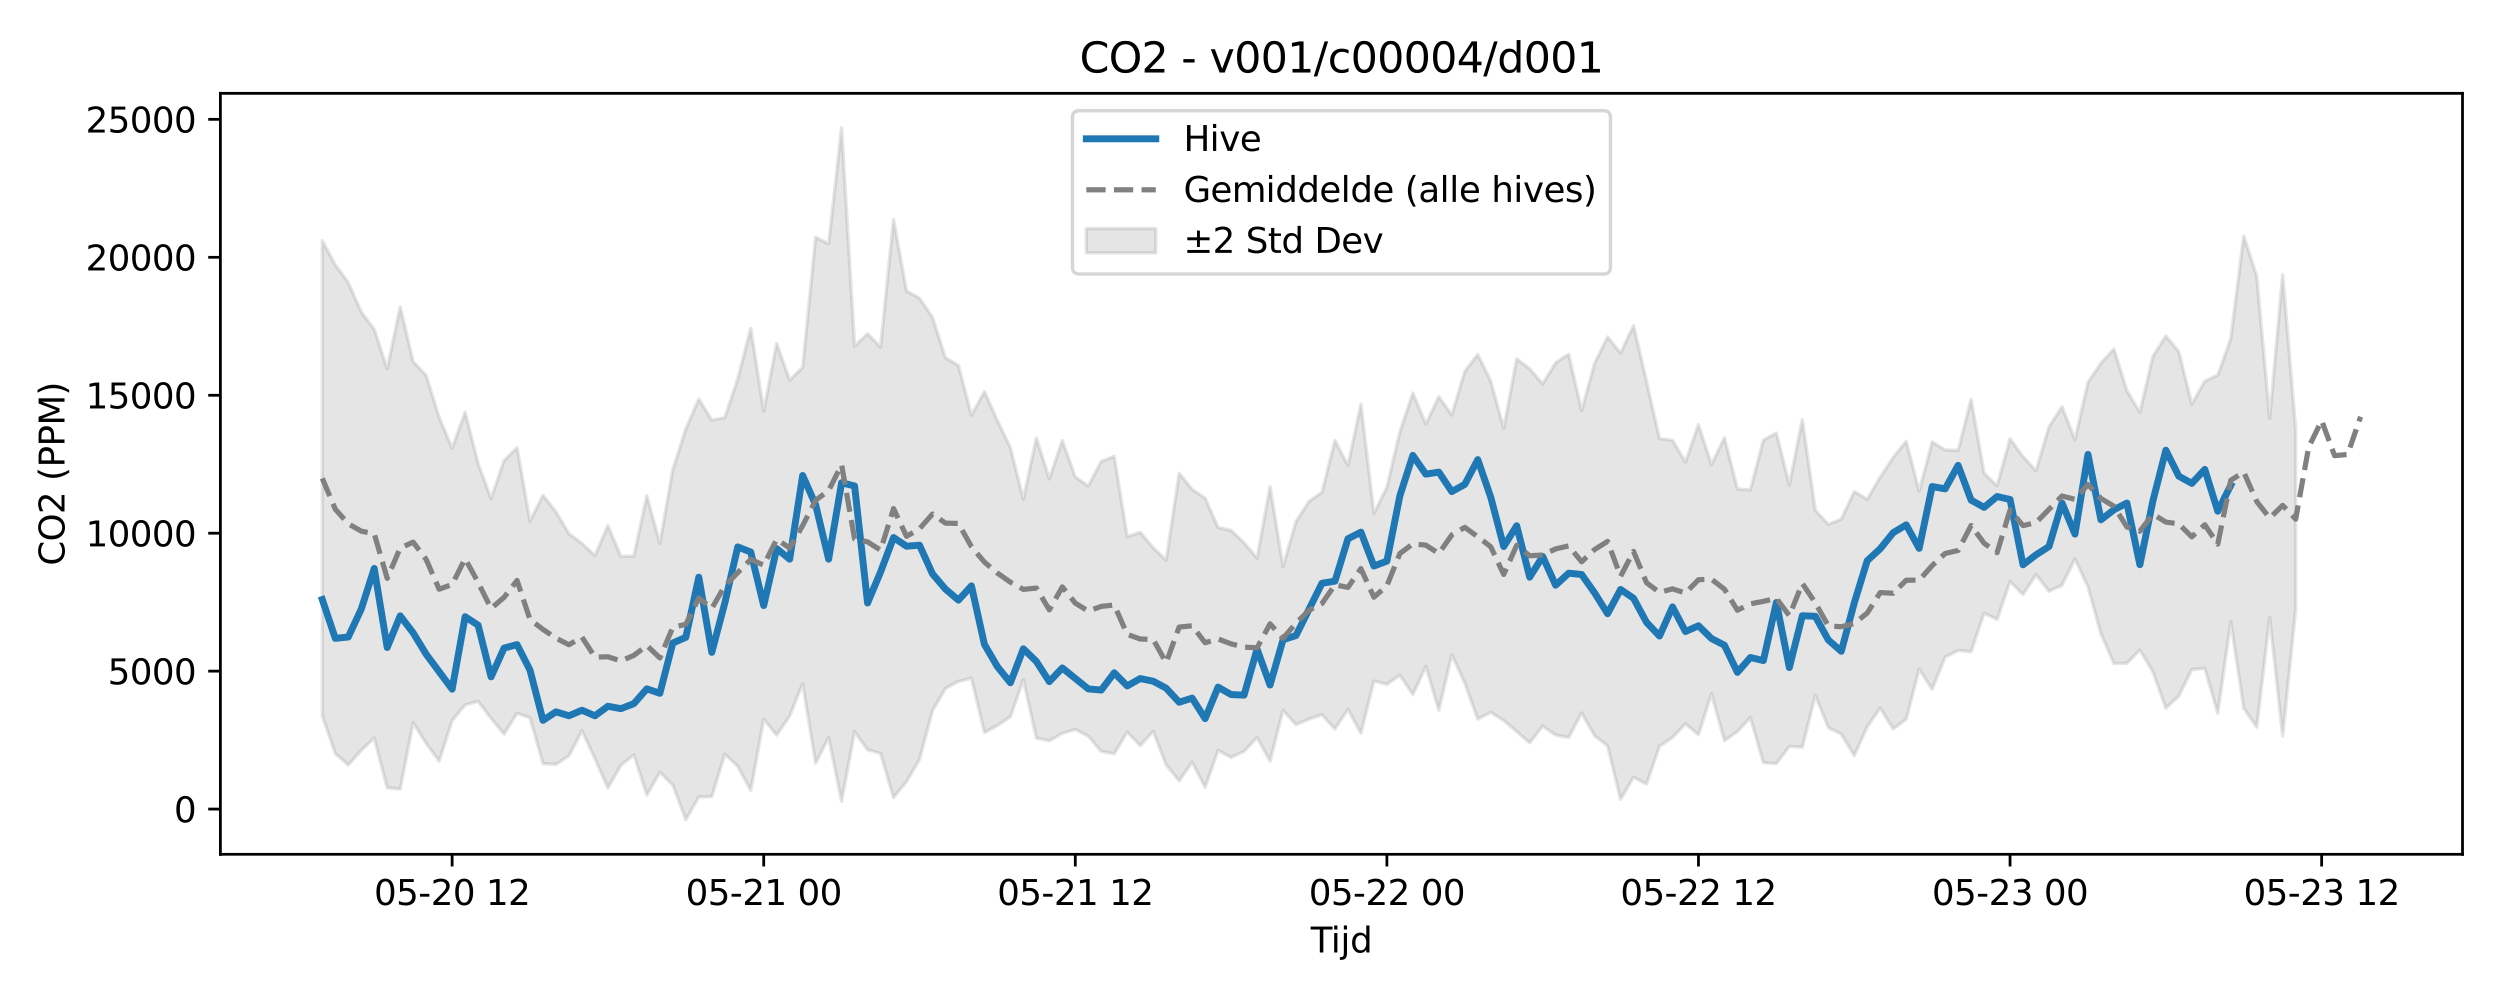 <?xml version="1.0" encoding="utf-8" standalone="no"?>
<!DOCTYPE svg PUBLIC "-//W3C//DTD SVG 1.1//EN"
  "http://www.w3.org/Graphics/SVG/1.1/DTD/svg11.dtd">
<svg xmlns:xlink="http://www.w3.org/1999/xlink" width="720pt" height="288pt" viewBox="0 0 720 288" xmlns="http://www.w3.org/2000/svg" version="1.1">
 <defs>
  <style type="text/css">*{stroke-linejoin: round; stroke-linecap: butt}</style>
 </defs>
 <g id="figure_1">
  <g id="patch_1">
   <path d="M 0 288 
L 720 288 
L 720 0 
L 0 0 
z
" style="fill: #ffffff"/>
  </g>
  <g id="axes_1">
   <g id="patch_2">
    <path d="M 63.47 246.04 
L 709.2 246.04 
L 709.2 26.88 
L 63.47 26.88 
z
" style="fill: #ffffff"/>
   </g>
   <g id="FillBetweenPolyCollection_1">
    <defs>
     <path id="m3668eb2bf4" d="M 92.821 -218.664 
L 92.821 -81.824 
L 96.56 -70.998 
L 100.299 -67.694 
L 104.038 -71.9 
L 107.777 -75.443 
L 111.516 -61.119 
L 115.256 -60.75 
L 118.995 -79.857 
L 122.734 -73.9 
L 126.473 -68.796 
L 130.212 -80.444 
L 133.951 -84.977 
L 137.69 -86.015 
L 141.429 -81.113 
L 145.168 -76.592 
L 148.907 -82.599 
L 152.646 -81.262 
L 156.385 -68.085 
L 160.124 -67.87 
L 163.863 -70.336 
L 167.602 -77.549 
L 171.341 -69.512 
L 175.08 -61.059 
L 178.819 -67.596 
L 182.558 -70.6 
L 186.297 -58.999 
L 190.036 -65.583 
L 193.775 -61.902 
L 197.514 -51.922 
L 201.253 -58.474 
L 204.992 -58.574 
L 208.731 -70.798 
L 212.47 -67.307 
L 216.209 -60.344 
L 219.948 -80.841 
L 223.687 -76.312 
L 227.426 -81.782 
L 231.165 -91.081 
L 234.904 -68.21 
L 238.643 -75.585 
L 242.382 -57.185 
L 246.121 -77.263 
L 249.861 -72.052 
L 253.6 -71.029 
L 257.339 -58.283 
L 261.078 -62.899 
L 264.817 -69.274 
L 268.556 -83.303 
L 272.295 -89.756 
L 276.034 -91.736 
L 279.773 -92.7 
L 283.512 -77.012 
L 287.251 -79.043 
L 290.99 -81.582 
L 294.729 -92.284 
L 298.468 -75.438 
L 302.207 -74.632 
L 305.946 -76.808 
L 309.685 -77.941 
L 313.424 -75.975 
L 317.163 -71.598 
L 320.902 -70.934 
L 324.641 -77.173 
L 328.38 -73.251 
L 332.119 -77.37 
L 335.858 -67.697 
L 339.597 -63.11 
L 343.336 -68.499 
L 347.075 -61.257 
L 350.814 -71.893 
L 354.553 -69.884 
L 358.292 -71.6 
L 362.031 -75.577 
L 365.77 -68.783 
L 369.509 -83.441 
L 373.248 -79.294 
L 376.987 -80.9 
L 380.726 -82.152 
L 384.465 -78.029 
L 388.205 -83.745 
L 391.944 -76.859 
L 395.683 -91.837 
L 399.422 -90.915 
L 403.161 -93.556 
L 406.9 -87.937 
L 410.639 -96.091 
L 414.378 -83.481 
L 418.117 -99.398 
L 421.856 -91.257 
L 425.595 -80.893 
L 429.334 -82.843 
L 433.073 -80.51 
L 436.812 -77.289 
L 440.551 -74.078 
L 444.29 -78.895 
L 448.029 -76.293 
L 451.768 -75.614 
L 455.507 -82.674 
L 459.246 -76.112 
L 462.985 -73.192 
L 466.724 -57.764 
L 470.463 -64.152 
L 474.202 -62.203 
L 477.941 -73.1 
L 481.68 -75.61 
L 485.419 -79.529 
L 489.158 -76.381 
L 492.897 -88.206 
L 496.636 -74.687 
L 500.375 -77.323 
L 504.114 -81.313 
L 507.853 -68.361 
L 511.592 -68.074 
L 515.331 -73.038 
L 519.07 -72.796 
L 522.809 -87.736 
L 526.549 -78.456 
L 530.288 -76.563 
L 534.027 -70.4 
L 537.766 -78.723 
L 541.505 -84.074 
L 545.244 -78.067 
L 548.983 -80.875 
L 552.722 -95.287 
L 556.461 -89.508 
L 560.2 -98.753 
L 563.939 -100.675 
L 567.678 -100.31 
L 571.417 -111.386 
L 575.156 -109.603 
L 578.895 -120.545 
L 582.634 -116.781 
L 586.373 -122.515 
L 590.112 -117.712 
L 593.851 -119.445 
L 597.59 -127.027 
L 601.329 -119.003 
L 605.068 -105.485 
L 608.807 -96.894 
L 612.546 -96.974 
L 616.285 -100.795 
L 620.024 -94.563 
L 623.763 -84.042 
L 627.502 -87.558 
L 631.241 -95.163 
L 634.98 -95.51 
L 638.719 -82.598 
L 642.458 -108.929 
L 646.197 -84.037 
L 649.936 -78.61 
L 653.675 -110.103 
L 657.414 -76.025 
L 661.154 -112.526 
L 661.154 -164.463 
L 661.154 -164.463 
L 657.414 -208.891 
L 653.675 -167.52 
L 649.936 -208.501 
L 646.197 -220.057 
L 642.458 -190.422 
L 638.719 -179.974 
L 634.98 -178.218 
L 631.241 -171.608 
L 627.502 -186.688 
L 623.763 -191.237 
L 620.024 -185.329 
L 616.285 -169.21 
L 612.546 -175.492 
L 608.807 -187.507 
L 605.068 -183.383 
L 601.329 -177.898 
L 597.59 -161.357 
L 593.851 -170.859 
L 590.112 -165.045 
L 586.373 -152.453 
L 582.634 -156.464 
L 578.895 -161.631 
L 575.156 -148.089 
L 571.417 -151.726 
L 567.678 -173 
L 563.939 -158.283 
L 560.2 -158.438 
L 556.461 -160.697 
L 552.722 -146.526 
L 548.983 -160.918 
L 545.244 -156.224 
L 541.505 -150.588 
L 537.766 -144.183 
L 534.027 -146.429 
L 530.288 -138.442 
L 526.549 -136.995 
L 522.809 -141.054 
L 519.07 -167.151 
L 515.331 -148.317 
L 511.592 -163.293 
L 507.853 -161.252 
L 504.114 -146.895 
L 500.375 -147.174 
L 496.636 -161.939 
L 492.897 -154.189 
L 489.158 -165.699 
L 485.419 -154.893 
L 481.68 -161.218 
L 477.941 -161.662 
L 474.202 -178.136 
L 470.463 -194.234 
L 466.724 -186.279 
L 462.985 -190.959 
L 459.246 -183.366 
L 455.507 -169.753 
L 451.768 -185.963 
L 448.029 -183.54 
L 444.29 -177.44 
L 440.551 -181.798 
L 436.812 -184.623 
L 433.073 -164.615 
L 429.334 -178.23 
L 425.595 -185.917 
L 421.856 -181.015 
L 418.117 -168.493 
L 414.378 -173.719 
L 410.639 -165.903 
L 406.9 -174.798 
L 403.161 -163.606 
L 399.422 -147.669 
L 395.683 -140.154 
L 391.944 -171.623 
L 388.205 -153.912 
L 384.465 -161.13 
L 380.726 -146.225 
L 376.987 -143.587 
L 373.248 -137.784 
L 369.509 -124.871 
L 365.77 -147.904 
L 362.031 -127.271 
L 358.292 -131.686 
L 354.553 -135.248 
L 350.814 -136.066 
L 347.075 -144.53 
L 343.336 -147.051 
L 339.597 -151.694 
L 335.858 -126.619 
L 332.119 -130.286 
L 328.38 -134.681 
L 324.641 -133.433 
L 320.902 -156.575 
L 317.163 -155.11 
L 313.424 -148.041 
L 309.685 -150.646 
L 305.946 -161.128 
L 302.207 -150.08 
L 298.468 -161.858 
L 294.729 -144.215 
L 290.99 -159.091 
L 287.251 -166.874 
L 283.512 -175.227 
L 279.773 -168.404 
L 276.034 -182.761 
L 272.295 -184.922 
L 268.556 -196.602 
L 264.817 -202.139 
L 261.078 -204.184 
L 257.339 -224.78 
L 253.6 -188.059 
L 249.861 -191.837 
L 246.121 -188.343 
L 242.382 -251.158 
L 238.643 -217.798 
L 234.904 -219.652 
L 231.165 -182.196 
L 227.426 -178.53 
L 223.687 -189.09 
L 219.948 -169.601 
L 216.209 -193.434 
L 212.47 -178.848 
L 208.731 -167.716 
L 204.992 -166.993 
L 201.253 -173.071 
L 197.514 -164.456 
L 193.775 -152.783 
L 190.036 -131.443 
L 186.297 -145.233 
L 182.558 -127.873 
L 178.819 -127.759 
L 175.08 -136.617 
L 171.341 -127.997 
L 167.602 -131.481 
L 163.863 -134.287 
L 160.124 -140.555 
L 156.385 -145.358 
L 152.646 -137.876 
L 148.907 -159.082 
L 145.168 -155.326 
L 141.429 -144.399 
L 137.69 -154.529 
L 133.951 -169.269 
L 130.212 -158.901 
L 126.473 -167.829 
L 122.734 -179.867 
L 118.995 -183.869 
L 115.256 -199.613 
L 111.516 -181.766 
L 107.777 -193.138 
L 104.038 -198.157 
L 100.299 -206.621 
L 96.56 -211.727 
L 92.821 -218.664 
z
" style="stroke: #808080; stroke-opacity: 0.2"/>
    </defs>
    <g clip-path="url(#p36f60cd9ff)">
     <use xlink:href="#m3668eb2bf4" x="0" y="288" style="fill: #808080; fill-opacity: 0.2; stroke: #808080; stroke-opacity: 0.2"/>
    </g>
   </g>
   <g id="matplotlib.axis_1">
    <g id="xtick_1">
     <g id="line2d_1">
      <defs>
       <path id="m5f6d3b2651" d="M 0 0 
L 0 3.5 
" style="stroke: #000000; stroke-width: 0.8"/>
      </defs>
      <g>
       <use xlink:href="#m5f6d3b2651" x="130.212" y="246.04" style="stroke: #000000; stroke-width: 0.8"/>
      </g>
     </g>
     <g id="text_1">
      <!-- 05-20 12 -->
      <g transform="translate(107.731 260.638) scale(0.1 -0.1)">
       <defs>
        <path id="DejaVuSans-30" d="M 2034 4250 
Q 1547 4250 1301 3770 
Q 1056 3291 1056 2328 
Q 1056 1369 1301 889 
Q 1547 409 2034 409 
Q 2525 409 2770 889 
Q 3016 1369 3016 2328 
Q 3016 3291 2770 3770 
Q 2525 4250 2034 4250 
z
M 2034 4750 
Q 2819 4750 3233 4129 
Q 3647 3509 3647 2328 
Q 3647 1150 3233 529 
Q 2819 -91 2034 -91 
Q 1250 -91 836 529 
Q 422 1150 422 2328 
Q 422 3509 836 4129 
Q 1250 4750 2034 4750 
z
" transform="scale(0.016)"/>
        <path id="DejaVuSans-35" d="M 691 4666 
L 3169 4666 
L 3169 4134 
L 1269 4134 
L 1269 2991 
Q 1406 3038 1543 3061 
Q 1681 3084 1819 3084 
Q 2600 3084 3056 2656 
Q 3513 2228 3513 1497 
Q 3513 744 3044 326 
Q 2575 -91 1722 -91 
Q 1428 -91 1123 -41 
Q 819 9 494 109 
L 494 744 
Q 775 591 1075 516 
Q 1375 441 1709 441 
Q 2250 441 2565 725 
Q 2881 1009 2881 1497 
Q 2881 1984 2565 2268 
Q 2250 2553 1709 2553 
Q 1456 2553 1204 2497 
Q 953 2441 691 2322 
L 691 4666 
z
" transform="scale(0.016)"/>
        <path id="DejaVuSans-2d" d="M 313 2009 
L 1997 2009 
L 1997 1497 
L 313 1497 
L 313 2009 
z
" transform="scale(0.016)"/>
        <path id="DejaVuSans-32" d="M 1228 531 
L 3431 531 
L 3431 0 
L 469 0 
L 469 531 
Q 828 903 1448 1529 
Q 2069 2156 2228 2338 
Q 2531 2678 2651 2914 
Q 2772 3150 2772 3378 
Q 2772 3750 2511 3984 
Q 2250 4219 1831 4219 
Q 1534 4219 1204 4116 
Q 875 4013 500 3803 
L 500 4441 
Q 881 4594 1212 4672 
Q 1544 4750 1819 4750 
Q 2544 4750 2975 4387 
Q 3406 4025 3406 3419 
Q 3406 3131 3298 2873 
Q 3191 2616 2906 2266 
Q 2828 2175 2409 1742 
Q 1991 1309 1228 531 
z
" transform="scale(0.016)"/>
        <path id="DejaVuSans-20" transform="scale(0.016)"/>
        <path id="DejaVuSans-31" d="M 794 531 
L 1825 531 
L 1825 4091 
L 703 3866 
L 703 4441 
L 1819 4666 
L 2450 4666 
L 2450 531 
L 3481 531 
L 3481 0 
L 794 0 
L 794 531 
z
" transform="scale(0.016)"/>
       </defs>
       <use xlink:href="#DejaVuSans-30"/>
       <use xlink:href="#DejaVuSans-35" transform="translate(63.623 0)"/>
       <use xlink:href="#DejaVuSans-2d" transform="translate(127.246 0)"/>
       <use xlink:href="#DejaVuSans-32" transform="translate(163.33 0)"/>
       <use xlink:href="#DejaVuSans-30" transform="translate(226.953 0)"/>
       <use xlink:href="#DejaVuSans-20" transform="translate(290.576 0)"/>
       <use xlink:href="#DejaVuSans-31" transform="translate(322.363 0)"/>
       <use xlink:href="#DejaVuSans-32" transform="translate(385.986 0)"/>
      </g>
     </g>
    </g>
    <g id="xtick_2">
     <g id="line2d_2">
      <g>
       <use xlink:href="#m5f6d3b2651" x="219.948" y="246.04" style="stroke: #000000; stroke-width: 0.8"/>
      </g>
     </g>
     <g id="text_2">
      <!-- 05-21 00 -->
      <g transform="translate(197.468 260.638) scale(0.1 -0.1)">
       <use xlink:href="#DejaVuSans-30"/>
       <use xlink:href="#DejaVuSans-35" transform="translate(63.623 0)"/>
       <use xlink:href="#DejaVuSans-2d" transform="translate(127.246 0)"/>
       <use xlink:href="#DejaVuSans-32" transform="translate(163.33 0)"/>
       <use xlink:href="#DejaVuSans-31" transform="translate(226.953 0)"/>
       <use xlink:href="#DejaVuSans-20" transform="translate(290.576 0)"/>
       <use xlink:href="#DejaVuSans-30" transform="translate(322.363 0)"/>
       <use xlink:href="#DejaVuSans-30" transform="translate(385.986 0)"/>
      </g>
     </g>
    </g>
    <g id="xtick_3">
     <g id="line2d_3">
      <g>
       <use xlink:href="#m5f6d3b2651" x="309.685" y="246.04" style="stroke: #000000; stroke-width: 0.8"/>
      </g>
     </g>
     <g id="text_3">
      <!-- 05-21 12 -->
      <g transform="translate(287.204 260.638) scale(0.1 -0.1)">
       <use xlink:href="#DejaVuSans-30"/>
       <use xlink:href="#DejaVuSans-35" transform="translate(63.623 0)"/>
       <use xlink:href="#DejaVuSans-2d" transform="translate(127.246 0)"/>
       <use xlink:href="#DejaVuSans-32" transform="translate(163.33 0)"/>
       <use xlink:href="#DejaVuSans-31" transform="translate(226.953 0)"/>
       <use xlink:href="#DejaVuSans-20" transform="translate(290.576 0)"/>
       <use xlink:href="#DejaVuSans-31" transform="translate(322.363 0)"/>
       <use xlink:href="#DejaVuSans-32" transform="translate(385.986 0)"/>
      </g>
     </g>
    </g>
    <g id="xtick_4">
     <g id="line2d_4">
      <g>
       <use xlink:href="#m5f6d3b2651" x="399.422" y="246.04" style="stroke: #000000; stroke-width: 0.8"/>
      </g>
     </g>
     <g id="text_4">
      <!-- 05-22 00 -->
      <g transform="translate(376.941 260.638) scale(0.1 -0.1)">
       <use xlink:href="#DejaVuSans-30"/>
       <use xlink:href="#DejaVuSans-35" transform="translate(63.623 0)"/>
       <use xlink:href="#DejaVuSans-2d" transform="translate(127.246 0)"/>
       <use xlink:href="#DejaVuSans-32" transform="translate(163.33 0)"/>
       <use xlink:href="#DejaVuSans-32" transform="translate(226.953 0)"/>
       <use xlink:href="#DejaVuSans-20" transform="translate(290.576 0)"/>
       <use xlink:href="#DejaVuSans-30" transform="translate(322.363 0)"/>
       <use xlink:href="#DejaVuSans-30" transform="translate(385.986 0)"/>
      </g>
     </g>
    </g>
    <g id="xtick_5">
     <g id="line2d_5">
      <g>
       <use xlink:href="#m5f6d3b2651" x="489.158" y="246.04" style="stroke: #000000; stroke-width: 0.8"/>
      </g>
     </g>
     <g id="text_5">
      <!-- 05-22 12 -->
      <g transform="translate(466.678 260.638) scale(0.1 -0.1)">
       <use xlink:href="#DejaVuSans-30"/>
       <use xlink:href="#DejaVuSans-35" transform="translate(63.623 0)"/>
       <use xlink:href="#DejaVuSans-2d" transform="translate(127.246 0)"/>
       <use xlink:href="#DejaVuSans-32" transform="translate(163.33 0)"/>
       <use xlink:href="#DejaVuSans-32" transform="translate(226.953 0)"/>
       <use xlink:href="#DejaVuSans-20" transform="translate(290.576 0)"/>
       <use xlink:href="#DejaVuSans-31" transform="translate(322.363 0)"/>
       <use xlink:href="#DejaVuSans-32" transform="translate(385.986 0)"/>
      </g>
     </g>
    </g>
    <g id="xtick_6">
     <g id="line2d_6">
      <g>
       <use xlink:href="#m5f6d3b2651" x="578.895" y="246.04" style="stroke: #000000; stroke-width: 0.8"/>
      </g>
     </g>
     <g id="text_6">
      <!-- 05-23 00 -->
      <g transform="translate(556.414 260.638) scale(0.1 -0.1)">
       <defs>
        <path id="DejaVuSans-33" d="M 2597 2516 
Q 3050 2419 3304 2112 
Q 3559 1806 3559 1356 
Q 3559 666 3084 287 
Q 2609 -91 1734 -91 
Q 1441 -91 1130 -33 
Q 819 25 488 141 
L 488 750 
Q 750 597 1062 519 
Q 1375 441 1716 441 
Q 2309 441 2620 675 
Q 2931 909 2931 1356 
Q 2931 1769 2642 2001 
Q 2353 2234 1838 2234 
L 1294 2234 
L 1294 2753 
L 1863 2753 
Q 2328 2753 2575 2939 
Q 2822 3125 2822 3475 
Q 2822 3834 2567 4026 
Q 2313 4219 1838 4219 
Q 1578 4219 1281 4162 
Q 984 4106 628 3988 
L 628 4550 
Q 988 4650 1302 4700 
Q 1616 4750 1894 4750 
Q 2613 4750 3031 4423 
Q 3450 4097 3450 3541 
Q 3450 3153 3228 2886 
Q 3006 2619 2597 2516 
z
" transform="scale(0.016)"/>
       </defs>
       <use xlink:href="#DejaVuSans-30"/>
       <use xlink:href="#DejaVuSans-35" transform="translate(63.623 0)"/>
       <use xlink:href="#DejaVuSans-2d" transform="translate(127.246 0)"/>
       <use xlink:href="#DejaVuSans-32" transform="translate(163.33 0)"/>
       <use xlink:href="#DejaVuSans-33" transform="translate(226.953 0)"/>
       <use xlink:href="#DejaVuSans-20" transform="translate(290.576 0)"/>
       <use xlink:href="#DejaVuSans-30" transform="translate(322.363 0)"/>
       <use xlink:href="#DejaVuSans-30" transform="translate(385.986 0)"/>
      </g>
     </g>
    </g>
    <g id="xtick_7">
     <g id="line2d_7">
      <g>
       <use xlink:href="#m5f6d3b2651" x="668.632" y="246.04" style="stroke: #000000; stroke-width: 0.8"/>
      </g>
     </g>
     <g id="text_7">
      <!-- 05-23 12 -->
      <g transform="translate(646.151 260.638) scale(0.1 -0.1)">
       <use xlink:href="#DejaVuSans-30"/>
       <use xlink:href="#DejaVuSans-35" transform="translate(63.623 0)"/>
       <use xlink:href="#DejaVuSans-2d" transform="translate(127.246 0)"/>
       <use xlink:href="#DejaVuSans-32" transform="translate(163.33 0)"/>
       <use xlink:href="#DejaVuSans-33" transform="translate(226.953 0)"/>
       <use xlink:href="#DejaVuSans-20" transform="translate(290.576 0)"/>
       <use xlink:href="#DejaVuSans-31" transform="translate(322.363 0)"/>
       <use xlink:href="#DejaVuSans-32" transform="translate(385.986 0)"/>
      </g>
     </g>
    </g>
    <g id="text_8">
     <!-- Tijd -->
     <g transform="translate(377.485 274.317) scale(0.1 -0.1)">
      <defs>
       <path id="DejaVuSans-54" d="M -19 4666 
L 3928 4666 
L 3928 4134 
L 2272 4134 
L 2272 0 
L 1638 0 
L 1638 4134 
L -19 4134 
L -19 4666 
z
" transform="scale(0.016)"/>
       <path id="DejaVuSans-69" d="M 603 3500 
L 1178 3500 
L 1178 0 
L 603 0 
L 603 3500 
z
M 603 4863 
L 1178 4863 
L 1178 4134 
L 603 4134 
L 603 4863 
z
" transform="scale(0.016)"/>
       <path id="DejaVuSans-6a" d="M 603 3500 
L 1178 3500 
L 1178 -63 
Q 1178 -731 923 -1031 
Q 669 -1331 103 -1331 
L -116 -1331 
L -116 -844 
L 38 -844 
Q 366 -844 484 -692 
Q 603 -541 603 -63 
L 603 3500 
z
M 603 4863 
L 1178 4863 
L 1178 4134 
L 603 4134 
L 603 4863 
z
" transform="scale(0.016)"/>
       <path id="DejaVuSans-64" d="M 2906 2969 
L 2906 4863 
L 3481 4863 
L 3481 0 
L 2906 0 
L 2906 525 
Q 2725 213 2448 61 
Q 2172 -91 1784 -91 
Q 1150 -91 751 415 
Q 353 922 353 1747 
Q 353 2572 751 3078 
Q 1150 3584 1784 3584 
Q 2172 3584 2448 3432 
Q 2725 3281 2906 2969 
z
M 947 1747 
Q 947 1113 1208 752 
Q 1469 391 1925 391 
Q 2381 391 2643 752 
Q 2906 1113 2906 1747 
Q 2906 2381 2643 2742 
Q 2381 3103 1925 3103 
Q 1469 3103 1208 2742 
Q 947 2381 947 1747 
z
" transform="scale(0.016)"/>
      </defs>
      <use xlink:href="#DejaVuSans-54"/>
      <use xlink:href="#DejaVuSans-69" transform="translate(57.959 0)"/>
      <use xlink:href="#DejaVuSans-6a" transform="translate(85.742 0)"/>
      <use xlink:href="#DejaVuSans-64" transform="translate(113.525 0)"/>
     </g>
    </g>
   </g>
   <g id="matplotlib.axis_2">
    <g id="ytick_1">
     <g id="line2d_8">
      <defs>
       <path id="m0c282d2710" d="M 0 0 
L -3.5 0 
" style="stroke: #000000; stroke-width: 0.8"/>
      </defs>
      <g>
       <use xlink:href="#m0c282d2710" x="63.47" y="233.017" style="stroke: #000000; stroke-width: 0.8"/>
      </g>
     </g>
     <g id="text_9">
      <!-- 0 -->
      <g transform="translate(50.108 236.816) scale(0.1 -0.1)">
       <use xlink:href="#DejaVuSans-30"/>
      </g>
     </g>
    </g>
    <g id="ytick_2">
     <g id="line2d_9">
      <g>
       <use xlink:href="#m0c282d2710" x="63.47" y="193.288" style="stroke: #000000; stroke-width: 0.8"/>
      </g>
     </g>
     <g id="text_10">
      <!-- 5000 -->
      <g transform="translate(31.02 197.087) scale(0.1 -0.1)">
       <use xlink:href="#DejaVuSans-35"/>
       <use xlink:href="#DejaVuSans-30" transform="translate(63.623 0)"/>
       <use xlink:href="#DejaVuSans-30" transform="translate(127.246 0)"/>
       <use xlink:href="#DejaVuSans-30" transform="translate(190.869 0)"/>
      </g>
     </g>
    </g>
    <g id="ytick_3">
     <g id="line2d_10">
      <g>
       <use xlink:href="#m0c282d2710" x="63.47" y="153.559" style="stroke: #000000; stroke-width: 0.8"/>
      </g>
     </g>
     <g id="text_11">
      <!-- 10000 -->
      <g transform="translate(24.657 157.359) scale(0.1 -0.1)">
       <use xlink:href="#DejaVuSans-31"/>
       <use xlink:href="#DejaVuSans-30" transform="translate(63.623 0)"/>
       <use xlink:href="#DejaVuSans-30" transform="translate(127.246 0)"/>
       <use xlink:href="#DejaVuSans-30" transform="translate(190.869 0)"/>
       <use xlink:href="#DejaVuSans-30" transform="translate(254.492 0)"/>
      </g>
     </g>
    </g>
    <g id="ytick_4">
     <g id="line2d_11">
      <g>
       <use xlink:href="#m0c282d2710" x="63.47" y="113.831" style="stroke: #000000; stroke-width: 0.8"/>
      </g>
     </g>
     <g id="text_12">
      <!-- 15000 -->
      <g transform="translate(24.657 117.63) scale(0.1 -0.1)">
       <use xlink:href="#DejaVuSans-31"/>
       <use xlink:href="#DejaVuSans-35" transform="translate(63.623 0)"/>
       <use xlink:href="#DejaVuSans-30" transform="translate(127.246 0)"/>
       <use xlink:href="#DejaVuSans-30" transform="translate(190.869 0)"/>
       <use xlink:href="#DejaVuSans-30" transform="translate(254.492 0)"/>
      </g>
     </g>
    </g>
    <g id="ytick_5">
     <g id="line2d_12">
      <g>
       <use xlink:href="#m0c282d2710" x="63.47" y="74.102" style="stroke: #000000; stroke-width: 0.8"/>
      </g>
     </g>
     <g id="text_13">
      <!-- 20000 -->
      <g transform="translate(24.657 77.902) scale(0.1 -0.1)">
       <use xlink:href="#DejaVuSans-32"/>
       <use xlink:href="#DejaVuSans-30" transform="translate(63.623 0)"/>
       <use xlink:href="#DejaVuSans-30" transform="translate(127.246 0)"/>
       <use xlink:href="#DejaVuSans-30" transform="translate(190.869 0)"/>
       <use xlink:href="#DejaVuSans-30" transform="translate(254.492 0)"/>
      </g>
     </g>
    </g>
    <g id="ytick_6">
     <g id="line2d_13">
      <g>
       <use xlink:href="#m0c282d2710" x="63.47" y="34.374" style="stroke: #000000; stroke-width: 0.8"/>
      </g>
     </g>
     <g id="text_14">
      <!-- 25000 -->
      <g transform="translate(24.657 38.173) scale(0.1 -0.1)">
       <use xlink:href="#DejaVuSans-32"/>
       <use xlink:href="#DejaVuSans-35" transform="translate(63.623 0)"/>
       <use xlink:href="#DejaVuSans-30" transform="translate(127.246 0)"/>
       <use xlink:href="#DejaVuSans-30" transform="translate(190.869 0)"/>
       <use xlink:href="#DejaVuSans-30" transform="translate(254.492 0)"/>
      </g>
     </g>
    </g>
    <g id="text_15">
     <!-- CO2 (PPM) -->
     <g transform="translate(18.578 162.903) rotate(-90) scale(0.1 -0.1)">
      <defs>
       <path id="DejaVuSans-43" d="M 4122 4306 
L 4122 3641 
Q 3803 3938 3442 4084 
Q 3081 4231 2675 4231 
Q 1875 4231 1450 3742 
Q 1025 3253 1025 2328 
Q 1025 1406 1450 917 
Q 1875 428 2675 428 
Q 3081 428 3442 575 
Q 3803 722 4122 1019 
L 4122 359 
Q 3791 134 3420 21 
Q 3050 -91 2638 -91 
Q 1578 -91 968 557 
Q 359 1206 359 2328 
Q 359 3453 968 4101 
Q 1578 4750 2638 4750 
Q 3056 4750 3426 4639 
Q 3797 4528 4122 4306 
z
" transform="scale(0.016)"/>
       <path id="DejaVuSans-4f" d="M 2522 4238 
Q 1834 4238 1429 3725 
Q 1025 3213 1025 2328 
Q 1025 1447 1429 934 
Q 1834 422 2522 422 
Q 3209 422 3611 934 
Q 4013 1447 4013 2328 
Q 4013 3213 3611 3725 
Q 3209 4238 2522 4238 
z
M 2522 4750 
Q 3503 4750 4090 4092 
Q 4678 3434 4678 2328 
Q 4678 1225 4090 567 
Q 3503 -91 2522 -91 
Q 1538 -91 948 565 
Q 359 1222 359 2328 
Q 359 3434 948 4092 
Q 1538 4750 2522 4750 
z
" transform="scale(0.016)"/>
       <path id="DejaVuSans-28" d="M 1984 4856 
Q 1566 4138 1362 3434 
Q 1159 2731 1159 2009 
Q 1159 1288 1364 580 
Q 1569 -128 1984 -844 
L 1484 -844 
Q 1016 -109 783 600 
Q 550 1309 550 2009 
Q 550 2706 781 3412 
Q 1013 4119 1484 4856 
L 1984 4856 
z
" transform="scale(0.016)"/>
       <path id="DejaVuSans-50" d="M 1259 4147 
L 1259 2394 
L 2053 2394 
Q 2494 2394 2734 2622 
Q 2975 2850 2975 3272 
Q 2975 3691 2734 3919 
Q 2494 4147 2053 4147 
L 1259 4147 
z
M 628 4666 
L 2053 4666 
Q 2838 4666 3239 4311 
Q 3641 3956 3641 3272 
Q 3641 2581 3239 2228 
Q 2838 1875 2053 1875 
L 1259 1875 
L 1259 0 
L 628 0 
L 628 4666 
z
" transform="scale(0.016)"/>
       <path id="DejaVuSans-4d" d="M 628 4666 
L 1569 4666 
L 2759 1491 
L 3956 4666 
L 4897 4666 
L 4897 0 
L 4281 0 
L 4281 4097 
L 3078 897 
L 2444 897 
L 1241 4097 
L 1241 0 
L 628 0 
L 628 4666 
z
" transform="scale(0.016)"/>
       <path id="DejaVuSans-29" d="M 513 4856 
L 1013 4856 
Q 1481 4119 1714 3412 
Q 1947 2706 1947 2009 
Q 1947 1309 1714 600 
Q 1481 -109 1013 -844 
L 513 -844 
Q 928 -128 1133 580 
Q 1338 1288 1338 2009 
Q 1338 2731 1133 3434 
Q 928 4138 513 4856 
z
" transform="scale(0.016)"/>
      </defs>
      <use xlink:href="#DejaVuSans-43"/>
      <use xlink:href="#DejaVuSans-4f" transform="translate(69.824 0)"/>
      <use xlink:href="#DejaVuSans-32" transform="translate(148.535 0)"/>
      <use xlink:href="#DejaVuSans-20" transform="translate(212.158 0)"/>
      <use xlink:href="#DejaVuSans-28" transform="translate(243.945 0)"/>
      <use xlink:href="#DejaVuSans-50" transform="translate(282.959 0)"/>
      <use xlink:href="#DejaVuSans-50" transform="translate(343.262 0)"/>
      <use xlink:href="#DejaVuSans-4d" transform="translate(403.564 0)"/>
      <use xlink:href="#DejaVuSans-29" transform="translate(489.844 0)"/>
     </g>
    </g>
   </g>
   <g id="line2d_14">
    <path d="M 92.821 172.669 
L 96.56 183.841 
L 100.299 183.457 
L 104.038 175.426 
L 107.777 163.714 
L 111.516 186.481 
L 115.256 177.365 
L 118.995 182.275 
L 122.734 188.42 
L 130.212 198.482 
L 133.951 177.614 
L 137.69 180.05 
L 141.429 194.933 
L 145.168 186.659 
L 148.907 185.642 
L 152.646 193.013 
L 156.385 207.461 
L 160.124 205.005 
L 163.863 206.14 
L 167.602 204.544 
L 171.341 206.149 
L 175.08 203.403 
L 178.819 204.097 
L 182.558 202.643 
L 186.297 198.389 
L 190.036 199.668 
L 193.775 185.181 
L 197.514 183.541 
L 201.253 166.238 
L 204.992 187.874 
L 208.731 173.72 
L 212.47 157.516 
L 216.209 158.992 
L 219.948 174.401 
L 223.687 158.009 
L 227.426 161.042 
L 231.165 136.942 
L 234.904 145.386 
L 238.643 161.031 
L 242.382 139.027 
L 246.121 139.97 
L 249.861 173.659 
L 253.6 164.739 
L 257.339 154.81 
L 261.078 157.315 
L 264.817 157.016 
L 268.556 165.274 
L 272.295 169.668 
L 276.034 172.838 
L 279.773 168.732 
L 283.512 185.581 
L 287.251 191.998 
L 290.99 196.628 
L 294.729 186.852 
L 298.468 190.488 
L 302.207 196.31 
L 305.946 192.369 
L 313.424 198.408 
L 317.163 198.739 
L 320.902 193.765 
L 324.641 197.547 
L 328.38 195.425 
L 332.119 196.188 
L 335.858 198.196 
L 339.597 202.245 
L 343.336 201.056 
L 347.075 206.963 
L 350.814 197.891 
L 354.553 200.039 
L 358.292 200.193 
L 362.031 186.942 
L 365.77 197.29 
L 369.509 184.264 
L 373.248 183.03 
L 380.726 167.981 
L 384.465 167.374 
L 388.205 155.175 
L 391.944 153.26 
L 395.683 163.023 
L 399.422 161.598 
L 403.161 142.796 
L 406.9 131.153 
L 410.639 136.558 
L 414.378 135.968 
L 418.117 141.577 
L 421.856 139.503 
L 425.595 132.374 
L 429.334 143.196 
L 433.073 157.397 
L 436.812 151.43 
L 440.551 166.225 
L 444.29 160.274 
L 448.029 168.545 
L 451.768 165.081 
L 455.507 165.449 
L 459.246 170.751 
L 462.985 176.745 
L 466.724 169.769 
L 470.463 172.303 
L 474.202 179.237 
L 477.941 183.176 
L 481.68 174.798 
L 485.419 181.881 
L 489.158 180.22 
L 492.897 183.888 
L 496.636 185.822 
L 500.375 193.635 
L 504.114 189.365 
L 507.853 190.24 
L 511.592 173.527 
L 515.331 192.26 
L 519.07 177.333 
L 522.809 177.492 
L 526.549 184.296 
L 530.288 187.57 
L 534.027 173.63 
L 537.766 161.476 
L 541.505 158.038 
L 545.244 153.403 
L 548.983 151.165 
L 552.722 157.927 
L 556.461 140.121 
L 560.2 140.791 
L 563.939 134.029 
L 567.678 144.027 
L 571.417 146.117 
L 575.156 143.002 
L 578.895 143.842 
L 582.634 162.655 
L 586.373 159.789 
L 590.112 157.395 
L 593.851 144.854 
L 597.59 153.816 
L 601.329 130.874 
L 605.068 149.695 
L 608.807 146.825 
L 612.546 144.88 
L 616.285 162.628 
L 620.024 144.303 
L 623.763 129.664 
L 627.502 137.138 
L 631.241 139.209 
L 634.98 135.197 
L 638.719 147.224 
L 642.458 139.774 
L 642.458 139.774 
" clip-path="url(#p36f60cd9ff)" style="fill: none; stroke: #1f77b4; stroke-width: 2; stroke-linecap: square"/>
   </g>
   <g id="line2d_15">
    <path d="M 92.821 137.756 
L 96.56 146.637 
L 100.299 150.842 
L 104.038 152.971 
L 107.777 153.71 
L 111.516 166.558 
L 115.256 157.818 
L 118.995 156.137 
L 122.734 161.116 
L 126.473 169.688 
L 130.212 168.328 
L 133.951 160.877 
L 137.69 167.728 
L 141.429 175.244 
L 145.168 172.041 
L 148.907 167.16 
L 152.646 178.431 
L 156.385 181.279 
L 160.124 183.788 
L 163.863 185.688 
L 167.602 183.485 
L 171.341 189.246 
L 175.08 189.162 
L 178.819 190.323 
L 182.558 188.763 
L 186.297 185.884 
L 190.036 189.487 
L 193.775 180.657 
L 197.514 179.811 
L 201.253 172.227 
L 204.992 175.217 
L 208.731 168.743 
L 216.209 161.111 
L 219.948 162.779 
L 223.687 155.299 
L 227.426 157.844 
L 231.165 151.362 
L 234.904 144.069 
L 238.643 141.308 
L 242.382 133.828 
L 246.121 155.197 
L 249.861 156.055 
L 253.6 158.456 
L 257.339 146.468 
L 261.078 154.458 
L 264.817 152.294 
L 268.556 148.048 
L 272.295 150.661 
L 276.034 150.752 
L 279.773 157.448 
L 283.512 161.88 
L 287.251 165.041 
L 290.99 167.664 
L 294.729 169.751 
L 298.468 169.352 
L 302.207 175.644 
L 305.946 169.032 
L 309.685 173.706 
L 313.424 175.992 
L 317.163 174.646 
L 320.902 174.246 
L 324.641 182.697 
L 328.38 184.034 
L 332.119 184.172 
L 335.858 190.842 
L 339.597 180.598 
L 343.336 180.225 
L 347.075 185.107 
L 350.814 184.02 
L 354.553 185.434 
L 358.292 186.357 
L 362.031 186.576 
L 365.77 179.657 
L 369.509 183.844 
L 373.248 179.461 
L 376.987 175.756 
L 380.726 173.811 
L 384.465 168.421 
L 388.205 169.171 
L 391.944 163.759 
L 395.683 172.004 
L 399.422 168.708 
L 403.161 159.419 
L 406.9 156.632 
L 410.639 157.003 
L 414.378 159.4 
L 418.117 154.055 
L 421.856 151.864 
L 425.595 154.595 
L 429.334 157.463 
L 433.073 165.438 
L 436.812 157.044 
L 440.551 160.062 
L 444.29 159.833 
L 448.029 158.083 
L 451.768 157.212 
L 455.507 161.786 
L 459.246 158.261 
L 462.985 155.925 
L 466.724 165.979 
L 470.463 158.807 
L 474.202 167.831 
L 477.941 170.619 
L 481.68 169.586 
L 485.419 170.789 
L 489.158 166.96 
L 492.897 166.803 
L 496.636 169.687 
L 500.375 175.752 
L 504.114 173.896 
L 507.853 173.193 
L 511.592 172.316 
L 515.331 177.323 
L 519.07 168.027 
L 522.809 173.605 
L 526.549 180.274 
L 530.288 180.498 
L 534.027 179.586 
L 537.766 176.547 
L 541.505 170.669 
L 545.244 170.854 
L 548.983 167.103 
L 552.722 167.093 
L 556.461 162.897 
L 560.2 159.404 
L 563.939 158.521 
L 567.678 151.345 
L 571.417 156.444 
L 575.156 159.154 
L 578.895 146.912 
L 582.634 151.377 
L 586.373 150.516 
L 593.851 142.848 
L 597.59 143.808 
L 601.329 139.549 
L 605.068 143.566 
L 608.807 145.799 
L 612.546 151.767 
L 616.285 152.998 
L 620.024 148.054 
L 623.763 150.361 
L 627.502 150.877 
L 631.241 154.615 
L 634.98 151.136 
L 638.719 156.714 
L 642.458 138.324 
L 646.197 135.953 
L 649.936 144.444 
L 653.675 149.189 
L 657.414 145.542 
L 661.154 149.506 
L 664.893 128.793 
L 668.632 121.146 
L 672.371 131.232 
L 676.11 130.88 
L 679.849 120.021 
L 679.849 120.021 
" clip-path="url(#p36f60cd9ff)" style="fill: none; stroke-dasharray: 5.55,2.4; stroke-dashoffset: 0; stroke: #808080; stroke-width: 1.5"/>
   </g>
   <g id="patch_3">
    <path d="M 63.47 246.04 
L 63.47 26.88 
" style="fill: none; stroke: #000000; stroke-width: 0.8; stroke-linejoin: miter; stroke-linecap: square"/>
   </g>
   <g id="patch_4">
    <path d="M 709.2 246.04 
L 709.2 26.88 
" style="fill: none; stroke: #000000; stroke-width: 0.8; stroke-linejoin: miter; stroke-linecap: square"/>
   </g>
   <g id="patch_5">
    <path d="M 63.47 246.04 
L 709.2 246.04 
" style="fill: none; stroke: #000000; stroke-width: 0.8; stroke-linejoin: miter; stroke-linecap: square"/>
   </g>
   <g id="patch_6">
    <path d="M 63.47 26.88 
L 709.2 26.88 
" style="fill: none; stroke: #000000; stroke-width: 0.8; stroke-linejoin: miter; stroke-linecap: square"/>
   </g>
   <g id="text_16">
    <!-- CO2 - v001/c00004/d001 -->
    <g transform="translate(310.932 20.88) scale(0.12 -0.12)">
     <defs>
      <path id="DejaVuSans-76" d="M 191 3500 
L 800 3500 
L 1894 563 
L 2988 3500 
L 3597 3500 
L 2284 0 
L 1503 0 
L 191 3500 
z
" transform="scale(0.016)"/>
      <path id="DejaVuSans-2f" d="M 1625 4666 
L 2156 4666 
L 531 -594 
L 0 -594 
L 1625 4666 
z
" transform="scale(0.016)"/>
      <path id="DejaVuSans-63" d="M 3122 3366 
L 3122 2828 
Q 2878 2963 2633 3030 
Q 2388 3097 2138 3097 
Q 1578 3097 1268 2742 
Q 959 2388 959 1747 
Q 959 1106 1268 751 
Q 1578 397 2138 397 
Q 2388 397 2633 464 
Q 2878 531 3122 666 
L 3122 134 
Q 2881 22 2623 -34 
Q 2366 -91 2075 -91 
Q 1284 -91 818 406 
Q 353 903 353 1747 
Q 353 2603 823 3093 
Q 1294 3584 2113 3584 
Q 2378 3584 2631 3529 
Q 2884 3475 3122 3366 
z
" transform="scale(0.016)"/>
      <path id="DejaVuSans-34" d="M 2419 4116 
L 825 1625 
L 2419 1625 
L 2419 4116 
z
M 2253 4666 
L 3047 4666 
L 3047 1625 
L 3713 1625 
L 3713 1100 
L 3047 1100 
L 3047 0 
L 2419 0 
L 2419 1100 
L 313 1100 
L 313 1709 
L 2253 4666 
z
" transform="scale(0.016)"/>
     </defs>
     <use xlink:href="#DejaVuSans-43"/>
     <use xlink:href="#DejaVuSans-4f" transform="translate(69.824 0)"/>
     <use xlink:href="#DejaVuSans-32" transform="translate(148.535 0)"/>
     <use xlink:href="#DejaVuSans-20" transform="translate(212.158 0)"/>
     <use xlink:href="#DejaVuSans-2d" transform="translate(243.945 0)"/>
     <use xlink:href="#DejaVuSans-20" transform="translate(280.029 0)"/>
     <use xlink:href="#DejaVuSans-76" transform="translate(311.816 0)"/>
     <use xlink:href="#DejaVuSans-30" transform="translate(370.996 0)"/>
     <use xlink:href="#DejaVuSans-30" transform="translate(434.619 0)"/>
     <use xlink:href="#DejaVuSans-31" transform="translate(498.242 0)"/>
     <use xlink:href="#DejaVuSans-2f" transform="translate(561.865 0)"/>
     <use xlink:href="#DejaVuSans-63" transform="translate(595.557 0)"/>
     <use xlink:href="#DejaVuSans-30" transform="translate(650.537 0)"/>
     <use xlink:href="#DejaVuSans-30" transform="translate(714.16 0)"/>
     <use xlink:href="#DejaVuSans-30" transform="translate(777.783 0)"/>
     <use xlink:href="#DejaVuSans-30" transform="translate(841.406 0)"/>
     <use xlink:href="#DejaVuSans-34" transform="translate(905.029 0)"/>
     <use xlink:href="#DejaVuSans-2f" transform="translate(968.652 0)"/>
     <use xlink:href="#DejaVuSans-64" transform="translate(1002.344 0)"/>
     <use xlink:href="#DejaVuSans-30" transform="translate(1065.82 0)"/>
     <use xlink:href="#DejaVuSans-30" transform="translate(1129.443 0)"/>
     <use xlink:href="#DejaVuSans-31" transform="translate(1193.066 0)"/>
    </g>
   </g>
   <g id="legend_1">
    <g id="patch_7">
     <path d="M 310.863 78.914 
L 461.807 78.914 
Q 463.807 78.914 463.807 76.914 
L 463.807 33.88 
Q 463.807 31.88 461.807 31.88 
L 310.863 31.88 
Q 308.863 31.88 308.863 33.88 
L 308.863 76.914 
Q 308.863 78.914 310.863 78.914 
z
" style="fill: #ffffff; opacity: 0.8; stroke: #cccccc; stroke-linejoin: miter"/>
    </g>
    <g id="line2d_16">
     <path d="M 312.863 39.978 
L 322.863 39.978 
L 332.863 39.978 
" style="fill: none; stroke: #1f77b4; stroke-width: 2; stroke-linecap: square"/>
    </g>
    <g id="text_17">
     <!-- Hive -->
     <g transform="translate(340.863 43.478) scale(0.1 -0.1)">
      <defs>
       <path id="DejaVuSans-48" d="M 628 4666 
L 1259 4666 
L 1259 2753 
L 3553 2753 
L 3553 4666 
L 4184 4666 
L 4184 0 
L 3553 0 
L 3553 2222 
L 1259 2222 
L 1259 0 
L 628 0 
L 628 4666 
z
" transform="scale(0.016)"/>
       <path id="DejaVuSans-65" d="M 3597 1894 
L 3597 1613 
L 953 1613 
Q 991 1019 1311 708 
Q 1631 397 2203 397 
Q 2534 397 2845 478 
Q 3156 559 3463 722 
L 3463 178 
Q 3153 47 2828 -22 
Q 2503 -91 2169 -91 
Q 1331 -91 842 396 
Q 353 884 353 1716 
Q 353 2575 817 3079 
Q 1281 3584 2069 3584 
Q 2775 3584 3186 3129 
Q 3597 2675 3597 1894 
z
M 3022 2063 
Q 3016 2534 2758 2815 
Q 2500 3097 2075 3097 
Q 1594 3097 1305 2825 
Q 1016 2553 972 2059 
L 3022 2063 
z
" transform="scale(0.016)"/>
      </defs>
      <use xlink:href="#DejaVuSans-48"/>
      <use xlink:href="#DejaVuSans-69" transform="translate(75.195 0)"/>
      <use xlink:href="#DejaVuSans-76" transform="translate(102.979 0)"/>
      <use xlink:href="#DejaVuSans-65" transform="translate(162.158 0)"/>
     </g>
    </g>
    <g id="line2d_17">
     <path d="M 312.863 54.657 
L 322.863 54.657 
L 332.863 54.657 
" style="fill: none; stroke-dasharray: 5.55,2.4; stroke-dashoffset: 0; stroke: #808080; stroke-width: 1.5"/>
    </g>
    <g id="text_18">
     <!-- Gemiddelde (alle hives) -->
     <g transform="translate(340.863 58.157) scale(0.1 -0.1)">
      <defs>
       <path id="DejaVuSans-47" d="M 3809 666 
L 3809 1919 
L 2778 1919 
L 2778 2438 
L 4434 2438 
L 4434 434 
Q 4069 175 3628 42 
Q 3188 -91 2688 -91 
Q 1594 -91 976 548 
Q 359 1188 359 2328 
Q 359 3472 976 4111 
Q 1594 4750 2688 4750 
Q 3144 4750 3555 4637 
Q 3966 4525 4313 4306 
L 4313 3634 
Q 3963 3931 3569 4081 
Q 3175 4231 2741 4231 
Q 1884 4231 1454 3753 
Q 1025 3275 1025 2328 
Q 1025 1384 1454 906 
Q 1884 428 2741 428 
Q 3075 428 3337 486 
Q 3600 544 3809 666 
z
" transform="scale(0.016)"/>
       <path id="DejaVuSans-6d" d="M 3328 2828 
Q 3544 3216 3844 3400 
Q 4144 3584 4550 3584 
Q 5097 3584 5394 3201 
Q 5691 2819 5691 2113 
L 5691 0 
L 5113 0 
L 5113 2094 
Q 5113 2597 4934 2840 
Q 4756 3084 4391 3084 
Q 3944 3084 3684 2787 
Q 3425 2491 3425 1978 
L 3425 0 
L 2847 0 
L 2847 2094 
Q 2847 2600 2669 2842 
Q 2491 3084 2119 3084 
Q 1678 3084 1418 2786 
Q 1159 2488 1159 1978 
L 1159 0 
L 581 0 
L 581 3500 
L 1159 3500 
L 1159 2956 
Q 1356 3278 1631 3431 
Q 1906 3584 2284 3584 
Q 2666 3584 2933 3390 
Q 3200 3197 3328 2828 
z
" transform="scale(0.016)"/>
       <path id="DejaVuSans-6c" d="M 603 4863 
L 1178 4863 
L 1178 0 
L 603 0 
L 603 4863 
z
" transform="scale(0.016)"/>
       <path id="DejaVuSans-61" d="M 2194 1759 
Q 1497 1759 1228 1600 
Q 959 1441 959 1056 
Q 959 750 1161 570 
Q 1363 391 1709 391 
Q 2188 391 2477 730 
Q 2766 1069 2766 1631 
L 2766 1759 
L 2194 1759 
z
M 3341 1997 
L 3341 0 
L 2766 0 
L 2766 531 
Q 2569 213 2275 61 
Q 1981 -91 1556 -91 
Q 1019 -91 701 211 
Q 384 513 384 1019 
Q 384 1609 779 1909 
Q 1175 2209 1959 2209 
L 2766 2209 
L 2766 2266 
Q 2766 2663 2505 2880 
Q 2244 3097 1772 3097 
Q 1472 3097 1187 3025 
Q 903 2953 641 2809 
L 641 3341 
Q 956 3463 1253 3523 
Q 1550 3584 1831 3584 
Q 2591 3584 2966 3190 
Q 3341 2797 3341 1997 
z
" transform="scale(0.016)"/>
       <path id="DejaVuSans-68" d="M 3513 2113 
L 3513 0 
L 2938 0 
L 2938 2094 
Q 2938 2591 2744 2837 
Q 2550 3084 2163 3084 
Q 1697 3084 1428 2787 
Q 1159 2491 1159 1978 
L 1159 0 
L 581 0 
L 581 4863 
L 1159 4863 
L 1159 2956 
Q 1366 3272 1645 3428 
Q 1925 3584 2291 3584 
Q 2894 3584 3203 3211 
Q 3513 2838 3513 2113 
z
" transform="scale(0.016)"/>
       <path id="DejaVuSans-73" d="M 2834 3397 
L 2834 2853 
Q 2591 2978 2328 3040 
Q 2066 3103 1784 3103 
Q 1356 3103 1142 2972 
Q 928 2841 928 2578 
Q 928 2378 1081 2264 
Q 1234 2150 1697 2047 
L 1894 2003 
Q 2506 1872 2764 1633 
Q 3022 1394 3022 966 
Q 3022 478 2636 193 
Q 2250 -91 1575 -91 
Q 1294 -91 989 -36 
Q 684 19 347 128 
L 347 722 
Q 666 556 975 473 
Q 1284 391 1588 391 
Q 1994 391 2212 530 
Q 2431 669 2431 922 
Q 2431 1156 2273 1281 
Q 2116 1406 1581 1522 
L 1381 1569 
Q 847 1681 609 1914 
Q 372 2147 372 2553 
Q 372 3047 722 3315 
Q 1072 3584 1716 3584 
Q 2034 3584 2315 3537 
Q 2597 3491 2834 3397 
z
" transform="scale(0.016)"/>
      </defs>
      <use xlink:href="#DejaVuSans-47"/>
      <use xlink:href="#DejaVuSans-65" transform="translate(77.49 0)"/>
      <use xlink:href="#DejaVuSans-6d" transform="translate(139.014 0)"/>
      <use xlink:href="#DejaVuSans-69" transform="translate(236.426 0)"/>
      <use xlink:href="#DejaVuSans-64" transform="translate(264.209 0)"/>
      <use xlink:href="#DejaVuSans-64" transform="translate(327.686 0)"/>
      <use xlink:href="#DejaVuSans-65" transform="translate(391.162 0)"/>
      <use xlink:href="#DejaVuSans-6c" transform="translate(452.686 0)"/>
      <use xlink:href="#DejaVuSans-64" transform="translate(480.469 0)"/>
      <use xlink:href="#DejaVuSans-65" transform="translate(543.945 0)"/>
      <use xlink:href="#DejaVuSans-20" transform="translate(605.469 0)"/>
      <use xlink:href="#DejaVuSans-28" transform="translate(637.256 0)"/>
      <use xlink:href="#DejaVuSans-61" transform="translate(676.27 0)"/>
      <use xlink:href="#DejaVuSans-6c" transform="translate(737.549 0)"/>
      <use xlink:href="#DejaVuSans-6c" transform="translate(765.332 0)"/>
      <use xlink:href="#DejaVuSans-65" transform="translate(793.115 0)"/>
      <use xlink:href="#DejaVuSans-20" transform="translate(854.639 0)"/>
      <use xlink:href="#DejaVuSans-68" transform="translate(886.426 0)"/>
      <use xlink:href="#DejaVuSans-69" transform="translate(949.805 0)"/>
      <use xlink:href="#DejaVuSans-76" transform="translate(977.588 0)"/>
      <use xlink:href="#DejaVuSans-65" transform="translate(1036.768 0)"/>
      <use xlink:href="#DejaVuSans-73" transform="translate(1098.291 0)"/>
      <use xlink:href="#DejaVuSans-29" transform="translate(1150.391 0)"/>
     </g>
    </g>
    <g id="patch_8">
     <path d="M 312.863 72.835 
L 332.863 72.835 
L 332.863 65.835 
L 312.863 65.835 
z
" style="fill: #808080; fill-opacity: 0.2; stroke: #808080; stroke-opacity: 0.2; stroke-linejoin: miter"/>
    </g>
    <g id="text_19">
     <!-- ±2 Std Dev -->
     <g transform="translate(340.863 72.835) scale(0.1 -0.1)">
      <defs>
       <path id="DejaVuSans-b1" d="M 2944 4013 
L 2944 2803 
L 4684 2803 
L 4684 2272 
L 2944 2272 
L 2944 1063 
L 2419 1063 
L 2419 2272 
L 678 2272 
L 678 2803 
L 2419 2803 
L 2419 4013 
L 2944 4013 
z
M 678 531 
L 4684 531 
L 4684 0 
L 678 0 
L 678 531 
z
" transform="scale(0.016)"/>
       <path id="DejaVuSans-53" d="M 3425 4513 
L 3425 3897 
Q 3066 4069 2747 4153 
Q 2428 4238 2131 4238 
Q 1616 4238 1336 4038 
Q 1056 3838 1056 3469 
Q 1056 3159 1242 3001 
Q 1428 2844 1947 2747 
L 2328 2669 
Q 3034 2534 3370 2195 
Q 3706 1856 3706 1288 
Q 3706 609 3251 259 
Q 2797 -91 1919 -91 
Q 1588 -91 1214 -16 
Q 841 59 441 206 
L 441 856 
Q 825 641 1194 531 
Q 1563 422 1919 422 
Q 2459 422 2753 634 
Q 3047 847 3047 1241 
Q 3047 1584 2836 1778 
Q 2625 1972 2144 2069 
L 1759 2144 
Q 1053 2284 737 2584 
Q 422 2884 422 3419 
Q 422 4038 858 4394 
Q 1294 4750 2059 4750 
Q 2388 4750 2728 4690 
Q 3069 4631 3425 4513 
z
" transform="scale(0.016)"/>
       <path id="DejaVuSans-74" d="M 1172 4494 
L 1172 3500 
L 2356 3500 
L 2356 3053 
L 1172 3053 
L 1172 1153 
Q 1172 725 1289 603 
Q 1406 481 1766 481 
L 2356 481 
L 2356 0 
L 1766 0 
Q 1100 0 847 248 
Q 594 497 594 1153 
L 594 3053 
L 172 3053 
L 172 3500 
L 594 3500 
L 594 4494 
L 1172 4494 
z
" transform="scale(0.016)"/>
       <path id="DejaVuSans-44" d="M 1259 4147 
L 1259 519 
L 2022 519 
Q 2988 519 3436 956 
Q 3884 1394 3884 2338 
Q 3884 3275 3436 3711 
Q 2988 4147 2022 4147 
L 1259 4147 
z
M 628 4666 
L 1925 4666 
Q 3281 4666 3915 4102 
Q 4550 3538 4550 2338 
Q 4550 1131 3912 565 
Q 3275 0 1925 0 
L 628 0 
L 628 4666 
z
" transform="scale(0.016)"/>
      </defs>
      <use xlink:href="#DejaVuSans-b1"/>
      <use xlink:href="#DejaVuSans-32" transform="translate(83.789 0)"/>
      <use xlink:href="#DejaVuSans-20" transform="translate(147.412 0)"/>
      <use xlink:href="#DejaVuSans-53" transform="translate(179.199 0)"/>
      <use xlink:href="#DejaVuSans-74" transform="translate(242.676 0)"/>
      <use xlink:href="#DejaVuSans-64" transform="translate(281.885 0)"/>
      <use xlink:href="#DejaVuSans-20" transform="translate(345.361 0)"/>
      <use xlink:href="#DejaVuSans-44" transform="translate(377.148 0)"/>
      <use xlink:href="#DejaVuSans-65" transform="translate(454.15 0)"/>
      <use xlink:href="#DejaVuSans-76" transform="translate(515.674 0)"/>
     </g>
    </g>
   </g>
  </g>
 </g>
 <defs>
  <clipPath id="p36f60cd9ff">
   <rect x="63.47" y="26.88" width="645.73" height="219.16"/>
  </clipPath>
 </defs>
</svg>
